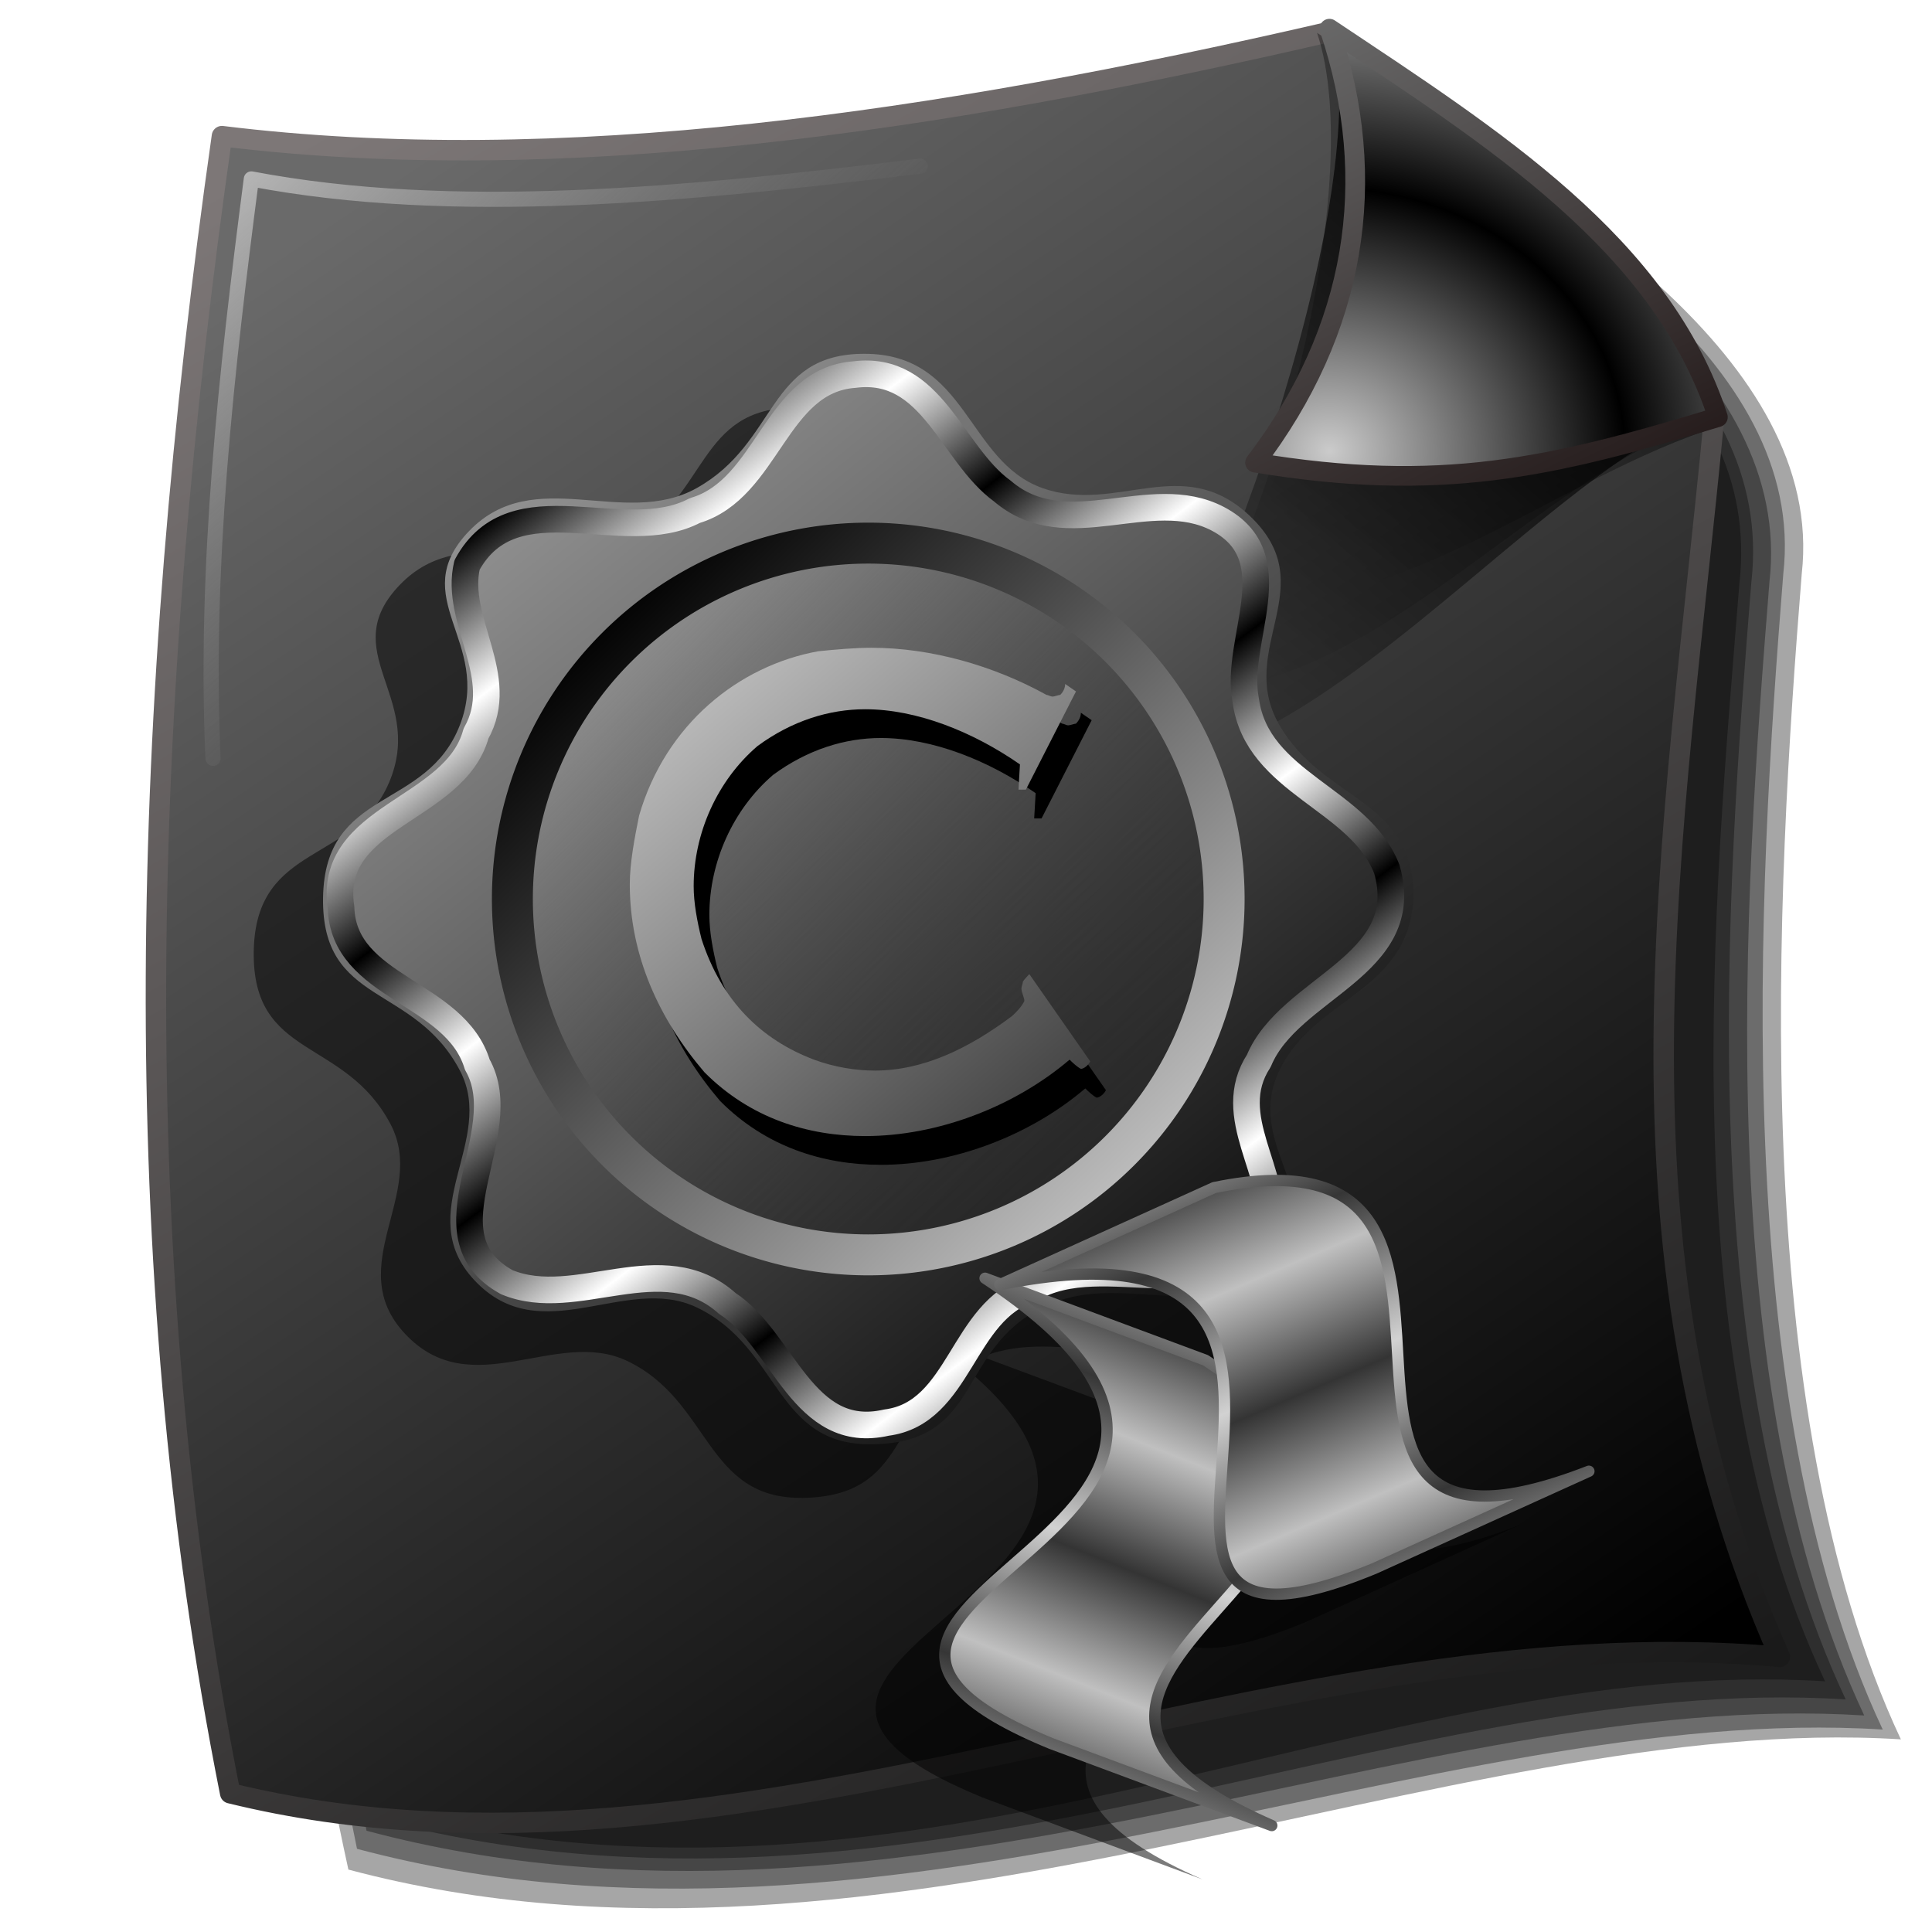 <?xml version="1.0" encoding="UTF-8" standalone="no"?>
<!-- Created with Inkscape (http://www.inkscape.org/) -->

<svg
   xmlns:dc="http://purl.org/dc/elements/1.1/"
   xmlns:cc="http://creativecommons.org/ns#"
   xmlns:rdf="http://www.w3.org/1999/02/22-rdf-syntax-ns#"
   xmlns:svg="http://www.w3.org/2000/svg"
   xmlns="http://www.w3.org/2000/svg"
   xmlns:xlink="http://www.w3.org/1999/xlink"
   xmlns:sodipodi="http://sodipodi.sourceforge.net/DTD/sodipodi-0.dtd"
   xmlns:inkscape="http://www.inkscape.org/namespaces/inkscape"
   id="svg2"
   sodipodi:version="0.32"
   inkscape:version="0.92.5 (2060ec1f9f, 2020-04-08)"
   width="255"
   height="255"
   sodipodi:docname="text-x-copying.svg"
   inkscape:output_extension="org.inkscape.output.svg.inkscape"
   version="1.1">
  <defs
     id="defs5">
    <linearGradient
       inkscape:collect="always"
       id="linearGradient4216">
      <stop
         style="stop-color:#241a1a;stop-opacity:1"
         offset="0"
         id="stop4218" />
      <stop
         style="stop-color:#696969;stop-opacity:1"
         offset="1"
         id="stop4220" />
    </linearGradient>
    <linearGradient
       inkscape:collect="always"
       id="linearGradient4741">
      <stop
         id="stop4743"
         stop-color="#bbbbbb"
         stop-opacity="1" />
      <stop
         offset="1"
         id="stop4745"
         stop-color="#6f6f6f"
         stop-opacity="0" />
    </linearGradient>
    <linearGradient
       inkscape:collect="always"
       id="linearGradient4557">
      <stop
         id="stop4559"
         stop-color="#cbcbcb"
         stop-opacity="1" />
      <stop
         offset="1"
         id="stop4561"
         stop-color="black"
         stop-opacity="1" />
    </linearGradient>
    <linearGradient
       id="linearGradient2784">
      <stop
         id="stop2786"
         stop-color="#000000"
         stop-opacity="0.853" />
      <stop
         offset="1"
         id="stop2788"
         stop-color="#000000"
         stop-opacity="0" />
    </linearGradient>
    <linearGradient
       id="linearGradient2776">
      <stop
         id="stop2778"
         stop-color="#000000"
         stop-opacity="1" />
      <stop
         offset="1"
         id="stop2780"
         stop-color="black"
         stop-opacity="0" />
    </linearGradient>
    <linearGradient
       id="linearGradient2768">
      <stop
         id="stop2770"
         stop-color="#000000"
         stop-opacity="1" />
      <stop
         offset="1"
         id="stop2772"
         stop-color="#000000"
         stop-opacity="0" />
    </linearGradient>
    <linearGradient
       inkscape:collect="always"
       xlink:href="#linearGradient2768"
       id="linearGradient2798"
       gradientUnits="userSpaceOnUse"
       gradientTransform="translate(2.727,101.996)"
       x1="227.38"
       y1="37.25"
       x2="158.17"
       y2="114.14" />
    <linearGradient
       inkscape:collect="always"
       xlink:href="#linearGradient2776"
       id="linearGradient2800"
       gradientUnits="userSpaceOnUse"
       gradientTransform="translate(1.091,103.632)"
       x1="224.81"
       y1="27.97"
       x2="168.54"
       y2="98.26" />
    <linearGradient
       inkscape:collect="always"
       xlink:href="#linearGradient2784"
       id="linearGradient2802"
       gradientUnits="userSpaceOnUse"
       x1="227.38"
       y1="132.29"
       x2="183.26"
       y2="183.27" />
    <radialGradient
       inkscape:collect="always"
       xlink:href="#linearGradient4557"
       id="radialGradient2851"
       cx="180.87"
       cy="173.59"
       fx="180.87"
       fy="173.59"
       r="31.04"
       gradientTransform="matrix(1.255,0.051,-0.046,1.116,-35.181,-32.408)"
       gradientUnits="userSpaceOnUse"
       spreadMethod="reflect" />
    <linearGradient
       id="linearGradient2813"
       inkscape:collect="always">
      <stop
         id="stop2815"
         stop-color="#6a6a6a"
         stop-opacity="1" />
      <stop
         id="stop2817"
         offset="1"
         stop-color="#000000"
         stop-opacity="1" />
    </linearGradient>
    <linearGradient
       id="linearGradient2296">
      <stop
         id="stop2298"
         stop-color="#373737"
         stop-opacity="1"
         style="stop-color:#1a1a1a;stop-opacity:1" />
      <stop
         id="stop2300"
         offset="1"
         stop-color="#7d7777"
         stop-opacity="1" />
    </linearGradient>
    <linearGradient
       inkscape:collect="always"
       xlink:href="#linearGradient2296"
       id="linearGradient3286"
       gradientUnits="userSpaceOnUse"
       gradientTransform="translate(-3.433,-2.497)"
       x1="186.39"
       y1="248.85"
       x2="54.902"
       y2="14.467" />
    <filter
       id="filter3950"
       inkscape:collect="always"
       x="-0.026"
       width="1.052"
       y="-0.022"
       height="1.045">
      <feGaussianBlur
         id="feGaussianBlur3952"
         inkscape:collect="always"
         stdDeviation="2.174" />
    </filter>
    <linearGradient
       id="linearGradient2967">
      <stop
         id="stop2969"
         stop-color="#363636"
         stop-opacity="1" />
      <stop
         offset="1"
         id="stop2971"
         stop-color="#d2d2d2"
         stop-opacity="1" />
    </linearGradient>
    <linearGradient
       id="linearGradient2959">
      <stop
         id="stop2961"
         stop-color="#c0c0c0"
         stop-opacity="1" />
      <stop
         offset="1"
         id="stop2963"
         stop-color="#343434"
         stop-opacity="1" />
    </linearGradient>
    <linearGradient
       id="linearGradient2808"
       inkscape:collect="always">
      <stop
         id="stop2810"
         stop-color="black"
         stop-opacity="1" />
      <stop
         id="stop2812"
         offset="1"
         stop-color="white"
         stop-opacity="1" />
    </linearGradient>
    <linearGradient
       id="linearGradient2841">
      <stop
         id="stop2843"
         stop-color="#8a8a8a"
         stop-opacity="1" />
      <stop
         id="stop2845-2"
         offset="1"
         stop-color="#000000"
         stop-opacity="0" />
    </linearGradient>
    <linearGradient
       id="linearGradient2849-7">
      <stop
         id="stop2851"
         stop-color="#c9c9c9"
         stop-opacity="1" />
      <stop
         id="stop2853"
         offset="1"
         stop-color="#343434"
         stop-opacity="1" />
    </linearGradient>
    <linearGradient
       id="linearGradient1899">
      <stop
         id="stop1901"
         stop-color="black"
         stop-opacity="1" />
      <stop
         offset="1"
         id="stop1903"
         stop-color="#c0c0c0"
         stop-opacity="1" />
    </linearGradient>
    <linearGradient
       id="linearGradient1905">
      <stop
         id="stop1907"
         stop-color="#959595"
         stop-opacity="1" />
      <stop
         offset="1"
         id="stop1909"
         stop-color="#141414"
         stop-opacity="1" />
    </linearGradient>
    <linearGradient
       inkscape:collect="always"
       xlink:href="#linearGradient1905"
       id="linearGradient3741"
       gradientUnits="userSpaceOnUse"
       x1="25.543"
       y1="23.394"
       x2="91.71"
       y2="105.14" />
    <linearGradient
       inkscape:collect="always"
       xlink:href="#linearGradient2808"
       id="linearGradient3743"
       gradientUnits="userSpaceOnUse"
       gradientTransform="translate(-0.255,0)"
       spreadMethod="reflect"
       x1="36.647"
       y1="20.379"
       x2="44.687"
       y2="31.06" />
    <linearGradient
       inkscape:collect="always"
       xlink:href="#linearGradient2841"
       id="linearGradient3745"
       gradientUnits="userSpaceOnUse"
       x1="44.639"
       y1="44.15"
       x2="87.41"
       y2="86.48" />
    <linearGradient
       inkscape:collect="always"
       xlink:href="#linearGradient1899"
       id="linearGradient3747"
       gradientUnits="userSpaceOnUse"
       x1="40.461"
       y1="40.6"
       x2="90.64"
       y2="91.92" />
    <linearGradient
       inkscape:collect="always"
       xlink:href="#linearGradient2849-7"
       id="linearGradient3749"
       gradientUnits="userSpaceOnUse"
       x1="42.989"
       y1="39.719"
       x2="86.18"
       y2="90.39" />
    <linearGradient
       inkscape:collect="always"
       xlink:href="#linearGradient2959"
       id="linearGradient3751"
       gradientUnits="userSpaceOnUse"
       gradientTransform="matrix(0.841,0.313,-0.313,0.841,78.071,-30.872)"
       spreadMethod="reflect"
       x1="167.44"
       y1="189.94"
       x2="167.92"
       y2="168.17" />
    <linearGradient
       inkscape:collect="always"
       xlink:href="#linearGradient2967"
       id="linearGradient3753"
       gradientUnits="userSpaceOnUse"
       gradientTransform="matrix(0.841,0.313,-0.313,0.841,78.071,-30.872)"
       spreadMethod="reflect"
       x1="152.92"
       y1="181.72"
       x2="153.41"
       y2="154.13" />
    <linearGradient
       inkscape:collect="always"
       xlink:href="#linearGradient2959"
       id="linearGradient3755"
       gradientUnits="userSpaceOnUse"
       gradientTransform="matrix(0.818,-0.371,0.371,0.818,-34.211,64.21)"
       spreadMethod="reflect"
       x1="167.44"
       y1="189.94"
       x2="167.92"
       y2="168.17" />
    <linearGradient
       inkscape:collect="always"
       xlink:href="#linearGradient2967"
       id="linearGradient3757"
       gradientUnits="userSpaceOnUse"
       gradientTransform="matrix(0.818,-0.371,0.371,0.818,-34.211,64.21)"
       spreadMethod="reflect"
       x1="152.92"
       y1="181.72"
       x2="153.41"
       y2="154.13" />
    <linearGradient
       inkscape:collect="always"
       xlink:href="#linearGradient2813"
       id="linearGradient4737"
       x1="77.71"
       y1="5.512"
       x2="220.53"
       y2="218.34"
       gradientUnits="userSpaceOnUse" />
    <linearGradient
       inkscape:collect="always"
       xlink:href="#linearGradient4741"
       id="linearGradient4747"
       x1="30.804"
       y1="20.53"
       x2="78.61"
       y2="72.823"
       gradientUnits="userSpaceOnUse" />
    <linearGradient
       inkscape:collect="always"
       xlink:href="#linearGradient4216"
       id="linearGradient4222"
       x1="210.366"
       y1="182.848"
       x2="177.34"
       y2="115.654"
       gradientUnits="userSpaceOnUse" />
    <linearGradient
       id="linearGradient2812">
      <stop
         id="stop2814"
         style="stop-color:#000000;stop-opacity:1;"
         offset="0" />
      <stop
         id="stop2816"
         style="stop-color:#393939;stop-opacity:1;"
         offset="1" />
    </linearGradient>
    <linearGradient
       id="linearGradient3578">
      <stop
         id="stop3580"
         style="stop-color:#000000;stop-opacity:1;"
         offset="0" />
      <stop
         id="stop3582"
         style="stop-color:#fffcfc;stop-opacity:1;"
         offset="1" />
    </linearGradient>
    <linearGradient
       id="linearGradient2835-4">
      <stop
         id="stop2837"
         style="stop-color:black;stop-opacity:1"
         offset="0" />
      <stop
         id="stop2839-5"
         style="stop-color:#a9a9a9;stop-opacity:1;"
         offset="1" />
    </linearGradient>
    <linearGradient
       id="linearGradient2875-9">
      <stop
         id="stop2877-3"
         style="stop-color:#d0d0d0;stop-opacity:1;"
         offset="0" />
      <stop
         id="stop2879-7"
         style="stop-color:#272727;stop-opacity:1;"
         offset="1" />
    </linearGradient>
    <linearGradient
       id="linearGradient2881-6">
      <stop
         id="stop2883-5"
         style="stop-color:#505050;stop-opacity:1;"
         offset="0" />
      <stop
         id="stop2885-6"
         style="stop-color:#bcbcbc;stop-opacity:1;"
         offset="1" />
    </linearGradient>
    <linearGradient
       id="linearGradient2889-5">
      <stop
         id="stop2891-4"
         style="stop-color:#8c8c8c;stop-opacity:1;"
         offset="0" />
      <stop
         id="stop2893-7"
         style="stop-color:#ffffff;stop-opacity:1;"
         offset="1" />
    </linearGradient>
    <linearGradient
       id="linearGradient2897-6">
      <stop
         id="stop2899-1"
         style="stop-color:#000000;stop-opacity:1;"
         offset="0" />
      <stop
         id="stop2901-5"
         style="stop-color:#545454;stop-opacity:1;"
         offset="1" />
    </linearGradient>
    <linearGradient
       id="linearGradient3035-3">
      <stop
         id="stop3037-2"
         style="stop-color:#fdfdff;stop-opacity:1;"
         offset="0" />
      <stop
         id="stop3039-0"
         style="stop-color:#000000;stop-opacity:1;"
         offset="1" />
    </linearGradient>
    <linearGradient
       id="linearGradient3366-0">
      <stop
         id="stop3368-3"
         style="stop-color:#949494;stop-opacity:1;"
         offset="0" />
      <stop
         id="stop3370-6"
         style="stop-color:#000000;stop-opacity:1;"
         offset="1" />
    </linearGradient>
    <linearGradient
       id="linearGradient3305">
      <stop
         id="stop3307"
         offset="0"
         style="stop-color:#474747;stop-opacity:0.034" />
      <stop
         id="stop3309"
         offset="1"
         style="stop-color:#000000;stop-opacity:1" />
    </linearGradient>
    <inkscape:perspective
       sodipodi:type="inkscape:persp3d"
       inkscape:vp_x="0 : 128 : 1"
       inkscape:vp_y="0 : 1000 : 0"
       inkscape:vp_z="256 : 128 : 1"
       inkscape:persp3d-origin="128 : 85.333333 : 1"
       id="perspective70" />
    <linearGradient
       id="linearGradient2821"
       inkscape:collect="always">
      <stop
         id="stop2823"
         offset="0"
         style="stop-color:#1f1f47;stop-opacity:1" />
      <stop
         id="stop2825"
         offset="1"
         style="stop-color:#162a97;stop-opacity:0" />
    </linearGradient>
    <linearGradient
       id="linearGradient2916">
      <stop
         id="stop2918"
         offset="0"
         style="stop-color:#ffffff;stop-opacity:0;" />
      <stop
         id="stop2920"
         offset="1"
         style="stop-color:white;stop-opacity:1" />
    </linearGradient>
    <linearGradient
       id="linearGradient2908">
      <stop
         style="stop-color:#000000;stop-opacity:0;"
         offset="0"
         id="stop2910" />
      <stop
         style="stop-color:#0f143e;stop-opacity:1"
         offset="1"
         id="stop2912" />
    </linearGradient>
    <linearGradient
       id="linearGradient2890">
      <stop
         style="stop-color:#7d7d7d;stop-opacity:1;"
         offset="0"
         id="stop2892" />
      <stop
         style="stop-color:#000000;stop-opacity:1;"
         offset="1"
         id="stop2894" />
    </linearGradient>
    <linearGradient
       inkscape:collect="always"
       xlink:href="#linearGradient2890"
       id="linearGradient2896"
       x1="93.802"
       y1="209.344"
       x2="153.893"
       y2="5.863"
       gradientUnits="userSpaceOnUse" />
    <linearGradient
       inkscape:collect="always"
       xlink:href="#linearGradient2908"
       id="linearGradient2906"
       gradientUnits="userSpaceOnUse"
       x1="155.359"
       y1="139.481"
       x2="163.176"
       y2="150.473"
       gradientTransform="translate(-0.977,0.489)" />
    <linearGradient
       inkscape:collect="always"
       xlink:href="#linearGradient2916"
       id="linearGradient2922"
       gradientUnits="userSpaceOnUse"
       x1="114.809"
       y1="106.26"
       x2="154.382"
       y2="52.763" />
    <linearGradient
       y2="21.74"
       x2="131.908"
       y1="217.405"
       x1="33.221"
       gradientUnits="userSpaceOnUse"
       id="linearGradient3922"
       xlink:href="#linearGradient2890"
       inkscape:collect="always" />
    <linearGradient
       y2="26.137"
       x2="88.183"
       y1="51.786"
       x1="88.183"
       gradientUnits="userSpaceOnUse"
       id="linearGradient3919"
       xlink:href="#linearGradient3888"
       inkscape:collect="always" />
    <linearGradient
       gradientTransform="translate(95.267,-0.489)"
       y2="21.74"
       x2="131.908"
       y1="217.405"
       x1="33.221"
       gradientUnits="userSpaceOnUse"
       id="linearGradient3912"
       xlink:href="#linearGradient2890"
       inkscape:collect="always" />
    <linearGradient
       gradientTransform="translate(95.267,-0.489)"
       y2="26.137"
       x2="88.183"
       y1="51.786"
       x1="88.183"
       gradientUnits="userSpaceOnUse"
       id="linearGradient3909"
       xlink:href="#linearGradient3888"
       inkscape:collect="always" />
    <linearGradient
       inkscape:collect="always"
       id="linearGradient3888">
      <stop
         style="stop-color:#aaf;stop-opacity:0"
         offset="0"
         id="stop3890" />
      <stop
         style="stop-color:white;stop-opacity:1"
         offset="1"
         id="stop3892" />
    </linearGradient>
    <linearGradient
       inkscape:collect="always"
       xlink:href="#linearGradient3888"
       id="linearGradient2087"
       gradientUnits="userSpaceOnUse"
       gradientTransform="translate(334.811,36.785)"
       x1="88.183"
       y1="51.786"
       x2="88.183"
       y2="26.137" />
    <linearGradient
       inkscape:collect="always"
       xlink:href="#linearGradient2890"
       id="linearGradient2090"
       gradientUnits="userSpaceOnUse"
       gradientTransform="translate(334.811,36.785)"
       x1="33.221"
       y1="217.405"
       x2="131.908"
       y2="21.74" />
    <linearGradient
       inkscape:collect="always"
       xlink:href="#linearGradient3888"
       id="linearGradient2093"
       gradientUnits="userSpaceOnUse"
       x1="88.183"
       y1="51.786"
       x2="88.183"
       y2="26.137"
       gradientTransform="translate(239.544,37.274)" />
    <linearGradient
       inkscape:collect="always"
       xlink:href="#linearGradient2890"
       id="linearGradient2096"
       gradientUnits="userSpaceOnUse"
       x1="33.221"
       y1="217.405"
       x2="131.908"
       y2="21.74"
       gradientTransform="translate(239.544,37.274)" />
    <linearGradient
       inkscape:collect="always"
       xlink:href="#linearGradient3888"
       id="linearGradient1927"
       gradientUnits="userSpaceOnUse"
       gradientTransform="matrix(0.49,0,0,1.081,-234.063,-3.617)"
       x1="88.183"
       y1="51.786"
       x2="88.183"
       y2="26.137" />
    <linearGradient
       inkscape:collect="always"
       xlink:href="#linearGradient2890"
       id="linearGradient1930"
       gradientUnits="userSpaceOnUse"
       gradientTransform="matrix(0.49,0,0,1.081,-234.063,-3.617)"
       x1="33.221"
       y1="217.405"
       x2="131.908"
       y2="21.74" />
    <linearGradient
       inkscape:collect="always"
       xlink:href="#linearGradient2821"
       id="linearGradient2827"
       gradientUnits="userSpaceOnUse"
       gradientTransform="matrix(0.49,0,0,1.081,-234.063,-3.617)"
       x1="88.183"
       y1="220.855"
       x2="88.183"
       y2="197.014" />
    <inkscape:perspective
       sodipodi:type="inkscape:persp3d"
       inkscape:vp_x="0 : 128 : 1"
       inkscape:vp_y="0 : 1000 : 0"
       inkscape:vp_z="256 : 128 : 1"
       inkscape:persp3d-origin="128 : 85.333333 : 1"
       id="perspective2503" />
    <linearGradient
       inkscape:collect="always"
       xlink:href="#linearGradient2916"
       id="linearGradient2784-5"
       gradientUnits="userSpaceOnUse"
       x1="114.809"
       y1="106.26"
       x2="154.382"
       y2="52.763"
       gradientTransform="matrix(1.215,0,0,1.215,-36.754,-1.566)" />
    <linearGradient
       inkscape:collect="always"
       xlink:href="#linearGradient2908"
       id="linearGradient2787"
       gradientUnits="userSpaceOnUse"
       gradientTransform="matrix(1.215,0,0,1.215,-39.895,0.494)"
       x1="155.359"
       y1="139.481"
       x2="163.176"
       y2="150.473" />
    <filter
       height="1.023"
       y="-0.011"
       width="1.025"
       x="-0.013"
       id="filter947"
       style="color-interpolation-filters:sRGB"
       inkscape:collect="always">
      <feGaussianBlur
         id="feGaussianBlur949"
         stdDeviation="1.141"
         inkscape:collect="always" />
    </filter>
  </defs>
  <sodipodi:namedview
     inkscape:window-height="1056"
     inkscape:window-width="1920"
     inkscape:pageshadow="2"
     inkscape:pageopacity="0"
     guidetolerance="10.0"
     gridtolerance="10.0"
     objecttolerance="10.0"
     borderopacity="1.0"
     bordercolor="#666666"
     pagecolor="#ff0000"
     id="base"
     inkscape:zoom="3.454902"
     inkscape:cx="127.5"
     inkscape:cy="127.5"
     inkscape:window-x="0"
     inkscape:window-y="0"
     inkscape:current-layer="svg2"
     showgrid="false"
     inkscape:window-maximized="1"
     inkscape:snap-to-guides="false"
     inkscape:snap-grids="false"
     inkscape:snap-others="false"
     inkscape:object-nodes="false"
     inkscape:snap-nodes="false"
     inkscape:snap-global="false" />
  <g
     transform="matrix(1,0,0.029,1,256.5,5.178)"
     style="fill:#000000;fill-opacity:0.35;filter:url(#filter947)"
     id="g941">
    <g
       style="fill:#000000;fill-opacity:0.35"
       id="g933">
      <path
         sodipodi:nodetypes="cccccc"
         d="m -217.523,21.677 c -13.56,71.637 -11.802,158.12 0,219.906 70.239,18.88 146.211,-20.938 205.406,-17.187 -19.269,-43.748 -13.142,-112.358 -8.625,-153.812 4.071,-28.494 -32.073,-50.193 -51.5,-62.5 C -122.199,16.772 -174.634,26.276 -217.523,21.677 Z"
         id="path2820"
         style="fill:#000000;fill-opacity:0.35;fill-rule:evenodd;stroke:none"
         inkscape:connector-curvature="0" />
      <path
         inkscape:connector-curvature="0"
         style="fill:#000000;fill-opacity:0.35;fill-rule:evenodd;stroke:none"
         id="path920"
         d="m -216.002,24.72 c -12.138,72.585 -11.11,153.003 -0.304,214.125 70.239,18.88 142.638,-19.494 201.833,-15.744 C -33.742,179.353 -27.693,112.038 -23.176,70.584 -19.106,42.09 -53.727,22.217 -73.155,9.91 -123.112,18.598 -173.113,29.319 -216.002,24.72 Z"
         sodipodi:nodetypes="cccccc" />
      <path
         sodipodi:nodetypes="cccccc"
         d="m -214.41,26.577 c -12.138,72.585 -11.375,148.759 -0.57,209.881 70.239,18.88 138.924,-18.964 198.119,-15.214 C -36.13,177.496 -29.55,113.099 -25.033,71.645 -20.963,43.151 -54.258,23.808 -73.685,11.501 -123.642,20.19 -171.521,31.176 -214.41,26.577 Z"
         id="path922"
         style="fill:#000000;fill-opacity:0.35;fill-rule:evenodd;stroke:none"
         inkscape:connector-curvature="0" />
      <path
         inkscape:connector-curvature="0"
         style="fill:#000000;fill-opacity:0.35;fill-rule:evenodd;stroke:none"
         id="path924"
         d="m -213.084,28.699 c -12.138,72.585 -11.375,145.045 -0.57,206.167 70.239,18.88 135.211,-19.494 194.406,-15.744 C -38.517,175.374 -31.937,113.099 -27.42,71.645 -23.35,43.151 -54.523,26.195 -73.951,13.889 -123.908,22.577 -170.195,33.298 -213.084,28.699 Z"
         sodipodi:nodetypes="cccccc" />
      <path
         sodipodi:nodetypes="cccccc"
         d="m -210.962,31.352 c -12.138,72.585 -12.702,141.066 -1.896,202.188 70.239,18.88 131.763,-20.556 190.957,-16.805 C -41.169,172.987 -33.529,113.365 -29.012,71.91 -24.941,43.416 -54.788,29.113 -74.216,16.806 -124.173,25.495 -168.073,35.95 -210.962,31.352 Z"
         id="path926"
         style="fill:#000000;fill-opacity:0.35;fill-rule:evenodd;stroke:none"
         inkscape:connector-curvature="0" />
    </g>
  </g>
  <path
     inkscape:connector-curvature="0"
     d="m 29.293,17.968 c 44.375,5.459 94.018,-1.726 145.63,-13.636 21.569,14.403 43.827,28.392 51.271,51.271 -5.147,54.361 -15.363,108.723 8.727,163.084 C 167.287,212.608 96.926,253.018 30.383,236.686 16.366,166.189 18.643,92.817 29.293,17.968 z"
     id="path1873"
     sodipodi:nodetypes="cccccc"
     stroke-miterlimit="4"
     stroke-dasharray="none"
     stroke-opacity="1"
     stroke-linejoin="round"
     stroke-linecap="round"
     stroke-width="2.7"
     stroke="url(#linearGradient3286)"
     fill-rule="evenodd"
     fill-opacity="1"
     fill="url(#linearGradient4737)" />
  <g
     id="g2792"
     transform="translate(-8.342,-111.038)">
    <path
       inkscape:connector-curvature="0"
       sodipodi:nodetypes="cccc"
       id="path2766"
       d="m 156.539,211.366 c 13.285,-17.449 34.021,-77.541 27.272,-97.632 21.569,14.403 43.827,28.392 51.271,51.27 -22.058,6.721 -54.135,50.394 -78.542,46.362 z"
       opacity="0.909"
       fill="url(#linearGradient2798)"
       fill-rule="evenodd"
       stroke="none"
       fill-opacity="1" />
    <path
       inkscape:connector-curvature="0"
       d="m 162.538,201.548 c 13.285,-17.449 26.385,-66.087 19.636,-86.178 21.569,14.403 43.827,28.392 51.271,51.271 -22.058,6.721 -46.499,38.94 -70.906,34.908 z"
       id="path2764"
       sodipodi:nodetypes="cccc"
       opacity="0.415"
       fill="url(#linearGradient2800)"
       fill-rule="evenodd"
       stroke="none"
       fill-opacity="1" />
    <path
       inkscape:connector-curvature="0"
       sodipodi:nodetypes="cccc"
       id="path1877"
       d="m 167.447,190.094 c 13.285,-17.449 23.658,-54.088 16.908,-74.179 21.569,14.403 43.827,28.392 51.271,51.271 -22.058,6.721 -43.771,26.941 -68.179,22.908 z"
       opacity="0.763"
       fill="url(#linearGradient2802)"
       fill-rule="evenodd"
       stroke="none"
       fill-opacity="1" />
    <path
       inkscape:connector-curvature="0"
       d="m 173.992,172.095 c 13.285,-17.449 16.567,-37.179 9.818,-57.27 21.569,14.403 43.827,28.392 51.271,51.271 -22.058,6.721 -36.681,10.032 -61.088,6 z"
       id="path1875"
       sodipodi:nodetypes="cccc"
       stroke-opacity="1"
       stroke-dasharray="none"
       fill="url(#radialGradient2851)"
       fill-rule="evenodd"
       stroke="#4b4b4b"
       stroke-linejoin="round"
       fill-opacity="1"
       stroke-linecap="round"
       stroke-width="2.6"
       stroke-miterlimit="4"
       style="stroke:url(#linearGradient4222)" />
  </g>
  <g
     id="g3729"
     transform="matrix(0.831,0,0,0.831,-198.266,18.443)">
    <path
       inkscape:connector-curvature="0"
       id="path3877"
       d="m 364.858,42.558 c -15.556,0 -13.643,14.034 -26.656,21.312 -11.58,6.477 -25.798,-3.907 -36.125,6.844 -10.126,10.541 3.657,17.51 -1.438,30.75 -5.313,13.81 -21.484,9.834 -21.75,27.469 -0.253,17.213 14.455,13.54 21.75,27.469 5.787,11.049 -7.733,22.509 2.25,33.219 10.561,11.329 24.024,-1.026 35.312,4.344 13.31,6.332 12.347,21.985 27.906,21.75 16.909,-0.249 13.636,-13.761 25.469,-20.875 43.414,35.491 -50.306,46.541 3,68.438 l 35,13.031 c -31.066,-13.523 -16.226,-25.341 -5.062,-38.469 3.258,2.666 9.555,2.522 21.406,-2.375 l 34.031,-15.438 c -51.945,20.208 -12.487,-43.791 -47.688,-46.094 -1.718,-5.252 -4.767,-10.766 -1.531,-17.531 5.652,-11.819 20.482,-12.328 21.312,-27.469 0,-15.971 -14.25,-15.166 -21.312,-27.469 -6.974,-12.149 7.191,-22.04 -4.75,-33.25 -10.659,-10.006 -21.024,-0.186 -32.812,-4.344 -12.064,-4.255 -11.926,-21.312 -28.312,-21.312 z m 39.375,149.125 c 3.666,0.008 7.292,0.485 10.844,0.5 4.105,2.82 5.896,7.135 6.594,12.031 -0.825,-0.599 -1.663,-1.205 -2.594,-1.812 l -24.438,-9.094 c 3.199,-1.281 6.416,-1.632 9.594,-1.625 z"
       fill="#000000"
       filter="url(#filter3950)"
       stroke="none"
       fill-opacity="1"
       style="fill:#000000;fill-opacity:0.516;filter:url(#filter3950)" />
    <g
       transform="translate(260.136,25.547)"
       id="g1991">
      <g
         id="g2865"
         transform="matrix(1.626,0,0,1.626,11.488,-9.438)">
        <path
           d="m 117.763,64.137 c -0.511,9.314 -9.645,9.628 -13.122,16.898 -3.608,7.544 5.495,12.58 -0.624,18.658 -6.768,6.721 -14.691,0.59 -22.49,4.456 -8.453,4.191 -5.799,13.217 -16.643,13.377 -9.571,0.145 -8.966,-9.482 -17.154,-13.377 -6.944,-3.303 -15.227,4.302 -21.723,-2.668 -6.141,-6.588 2.169,-13.649 -1.391,-20.446 -4.488,-8.569 -13.533,-6.309 -13.377,-16.898 0.164,-10.848 10.109,-8.403 13.377,-16.898 3.134,-8.145 -5.349,-12.429 0.88,-18.913 6.353,-6.614 15.11,-0.216 22.234,-4.201 8.005,-4.477 6.818,-13.122 16.387,-13.122 10.08,0 9.988,10.504 17.409,13.122 7.252,2.558 13.633,-3.488 20.19,2.668 7.346,6.896 -1.367,12.973 2.923,20.446 4.345,7.568 13.122,7.074 13.122,16.898 z"
           sodipodi:nodetypes="csssssssssssssssc"
           id="path1873-0"
           inkscape:connector-curvature="0"
           fill="url(#linearGradient3741)"
           stroke="none"
           fill-opacity="1" />
        <path
           id="path2804"
           d="m 63.151,13.031 c -7.746,0.547 -8.43,11.163 -15.594,13.281 -6.978,3.677 -17.67,-3.084 -22.25,5.312 -1.298,5.442 4.008,10.938 0.875,16.469 -2.071,7.598 -14.555,7.965 -13.188,17 0.237,7.917 11.139,8.182 13.312,15.344 3.838,6.751 -5.549,16.595 2.875,21.25 6.799,2.838 15.211,-3.627 21.562,2.094 5.464,3.529 7.342,13.5 15.531,11.625 7.256,-0.934 7.32,-10.945 14.125,-13.062 7.177,-4.282 18.34,2.692 23.25,-5.875 0.968,-5.411 -4.566,-10.95 -1,-16.406 2.963,-7.187 15.236,-9.259 12.5,-18.719 C 112.47,54.439 102.481,52.983 101.37,44.875 100.186,38.976 105.773,30.887 98.651,27.125 92.026,23.651 83.882,29.804 77.588,24.406 72.596,20.79 70.748,12.071 63.151,13.031 z"
           inkscape:connector-curvature="0"
           stroke-opacity="1"
           fill="none"
           stroke="url(#linearGradient3743)"
           stroke-linejoin="round"
           stroke-linecap="round"
           stroke-width="2.6"
           stroke-miterlimit="4" />
        <path
           transform="matrix(1.08,0,0,1.08,-6.684,-6.665)"
           d="M 98.093,65.67 A 32.187,32.187 0 0 1 65.906,97.857 32.187,32.187 0 0 1 33.719,65.67 32.187,32.187 0 0 1 65.906,33.483 32.187,32.187 0 0 1 98.093,65.67 Z"
           sodipodi:ry="32.186749"
           sodipodi:rx="32.186749"
           sodipodi:cy="65.670105"
           sodipodi:cx="65.906197"
           id="path2824-6"
           sodipodi:type="arc"
           stroke-opacity="1"
           stroke-dasharray="none"
           fill="url(#linearGradient3745)"
           stroke="url(#linearGradient3747)"
           stroke-linejoin="round"
           fill-opacity="1"
           stroke-linecap="round"
           stroke-width="3.703"
           stroke-miterlimit="4" />
        <path
           id="text2834"
           d="m 61.166,42.865 c -7.776,1.403 -14.928,7.127 -17.52,16.049 -0.432,2.132 -0.912,4.601 -0.912,6.734 0,6.958 2.88,13.187 7.296,18.349 4.464,4.489 10.08,6.229 15.696,6.229 7.008,0 14.496,-2.806 19.968,-7.463 0.336,0.337 0.768,0.729 1.104,0.898 0.288,0 0.72,-0.337 0.912,-0.729 l -5.952,-8.529 c -0.144,0.168 -0.48,0.505 -0.624,0.729 0,0.168 -0.144,0.505 -0.144,0.673 0,0.393 0.288,0.898 0.288,1.235 -0.288,0.561 -0.768,1.066 -1.2,1.459 -4.272,3.199 -8.688,5.331 -13.44,5.331 -1.824,0 -3.936,-0.337 -5.904,-1.066 -5.184,-1.964 -9.024,-5.724 -10.992,-11.784 -0.432,-1.74 -0.768,-3.535 -0.768,-5.163 0,-5.163 2.304,-10.325 6.24,-13.692 3.36,-2.469 7.008,-3.591 10.512,-3.591 5.04,0 10.512,2.188 15.12,5.387 l -0.144,2.469 0.72,0 4.896,-9.596 -1.056,-0.729 c 0,0.337 -0.144,0.729 -0.48,1.066 -0.144,0 -0.576,0.168 -0.768,0.168 -0.144,0 -0.432,-0.168 -0.576,-0.168 -5.184,-2.862 -11.28,-4.601 -17.088,-4.601 -1.68,0 -3.504,0.168 -5.184,0.337"
           inkscape:connector-curvature="0"
           fill="#000000"
           font-family="Engraver"
           stroke="none"
           font-style="normal"
           fill-opacity="1"
           font-weight="bold"
           font-size="48" />
        <path
           d="m 59.633,40.055 c -7.776,1.403 -14.928,7.127 -17.52,16.049 -0.432,2.132 -0.912,4.601 -0.912,6.734 0,6.958 2.88,13.187 7.296,18.349 4.464,4.489 10.08,6.229 15.696,6.229 7.008,0 14.496,-2.806 19.968,-7.463 0.336,0.337 0.768,0.729 1.104,0.898 0.288,0 0.72,-0.337 0.912,-0.729 l -5.952,-8.529 c -0.144,0.168 -0.48,0.505 -0.624,0.729 0,0.168 -0.144,0.505 -0.144,0.673 0,0.393 0.288,0.898 0.288,1.235 -0.288,0.561 -0.768,1.066 -1.2,1.459 -4.272,3.199 -8.688,5.331 -13.44,5.331 -1.824,0 -3.936,-0.337 -5.904,-1.066 -5.184,-1.964 -9.024,-5.724 -10.992,-11.784 -0.432,-1.74 -0.768,-3.535 -0.768,-5.163 0,-5.163 2.304,-10.325 6.24,-13.692 3.36,-2.469 7.008,-3.591 10.512,-3.591 5.04,0 10.512,2.188 15.12,5.387 l -0.144,2.469 0.72,0 4.896,-9.596 -1.056,-0.729 c 0,0.337 -0.144,0.729 -0.48,1.066 -0.144,0 -0.576,0.168 -0.768,0.168 -0.144,0 -0.432,-0.168 -0.576,-0.168 -5.184,-2.862 -11.28,-4.601 -17.088,-4.601 -1.68,0 -3.504,0.168 -5.184,0.337"
           id="path2839"
           inkscape:connector-curvature="0"
           fill="url(#linearGradient3749)"
           font-family="Engraver"
           stroke="none"
           font-style="normal"
           fill-opacity="1"
           font-weight="bold"
           font-size="48" />
      </g>
      <path
         d="m 134.908,155.283 35.018,13.025 c 47.157,30.787 -45.325,49.597 10.52,73.905 L 145.427,229.188 C 89.476,206.205 195.494,195.173 134.908,155.283 z"
         id="rect2956"
         sodipodi:nodetypes="ccccc"
         inkscape:connector-curvature="0"
         stroke-opacity="1"
         stroke-dasharray="none"
         fill="url(#linearGradient3751)"
         stroke="url(#linearGradient3753)"
         stroke-linejoin="round"
         fill-opacity="1"
         stroke-linecap="round"
         stroke-width="1.795"
         stroke-dashoffset="0"
         stroke-miterlimit="4" />
      <path
         sodipodi:nodetypes="ccccc"
         id="path2975"
         d="m 137.259,156.309 34.031,-15.421 c 55.159,-11.364 2.763,67.131 59.525,45.049 l -34.031,15.421 c -55.904,23.098 11.578,-59.411 -59.525,-45.049 z"
         inkscape:connector-curvature="0"
         stroke-opacity="1"
         stroke-dasharray="none"
         fill="url(#linearGradient3755)"
         stroke="url(#linearGradient3757)"
         stroke-linejoin="round"
         fill-opacity="1"
         stroke-linecap="round"
         stroke-width="1.795"
         stroke-dashoffset="0"
         stroke-miterlimit="4" />
    </g>
  </g>
  <g
     font-size="7.5"
     font-variant="normal"
     letter-spacing="0"
     font-stretch="normal"
     font-weight="bold"
     line-height="125%"
     word-spacing="0"
     font-style="normal"
     transform="translate(63.898,-41.941)"
     id="text4330"
     stroke-opacity="1"
     font-family="STIX"
     fill="#000000"
     stroke="none"
     stroke-linejoin="miter"
     fill-opacity="1"
     stroke-linecap="butt"
     stroke-width="1">
    <path
       inkscape:connector-curvature="0"
       id="path4335"
       d="m -56.133,39.468 0,-0.188 c -0.307,0 -0.443,-0.165 -0.825,-1.073 l -1.665,-3.915 -0.21,0 -1.657,4.088 c -0.285,0.705 -0.398,0.84 -0.743,0.9 l 0,0.188 1.515,0 0,-0.188 c -0.443,-0.03 -0.608,-0.113 -0.608,-0.307 0,-0.18 0.142,-0.495 0.233,-0.728 l 0.098,-0.255 1.688,0 c 0.255,0.593 0.345,0.855 0.345,1.02 0,0.165 -0.098,0.225 -0.345,0.247 l -0.24,0.022 0,0.188 2.415,0 z m -2.288,-1.77 -1.462,0 0.705,-1.823 0.757,1.823 z" />
    <path
       inkscape:connector-curvature="0"
       id="path4337"
       d="m -55.761,34.398 0,0.188 c 0.525,0.045 0.63,0.15 0.63,0.735 l 0,3.203 c 0,0.383 -0.045,0.593 -0.292,0.69 -0.083,0.037 -0.195,0.052 -0.338,0.068 l 0,0.188 2.498,0 0,-0.188 c -0.593,-0.075 -0.652,-0.142 -0.652,-0.645 l 0,-1.44 c 0.99,-0.007 1.245,-0.03 1.567,-0.15 0.623,-0.233 0.968,-0.69 0.968,-1.29 0,-0.915 -0.765,-1.357 -2.018,-1.357 l -2.362,0 z m 1.845,0.525 c 0,-0.172 0.128,-0.263 0.375,-0.263 0.623,0 0.87,0.345 0.87,1.177 0,0.833 -0.307,1.087 -1.245,1.095 l 0,-2.01 z" />
  </g>
  <path
     d="m 28.115,100.088 c -1.119,-25.491 1.75,-50.981 5.061,-76.472 26.618,5.055 57.234,2.115 88.28,-1.687"
     id="path4739"
     inkscape:connector-curvature="0"
     sodipodi:nodetypes="ccc"
     stroke-opacity="1"
     stroke-dasharray="none"
     fill="none"
     fill-rule="evenodd"
     stroke="url(#linearGradient4747)"
     stroke-linejoin="round"
     stroke-linecap="round"
     stroke-width="2"
     stroke-miterlimit="4" />
</svg>
